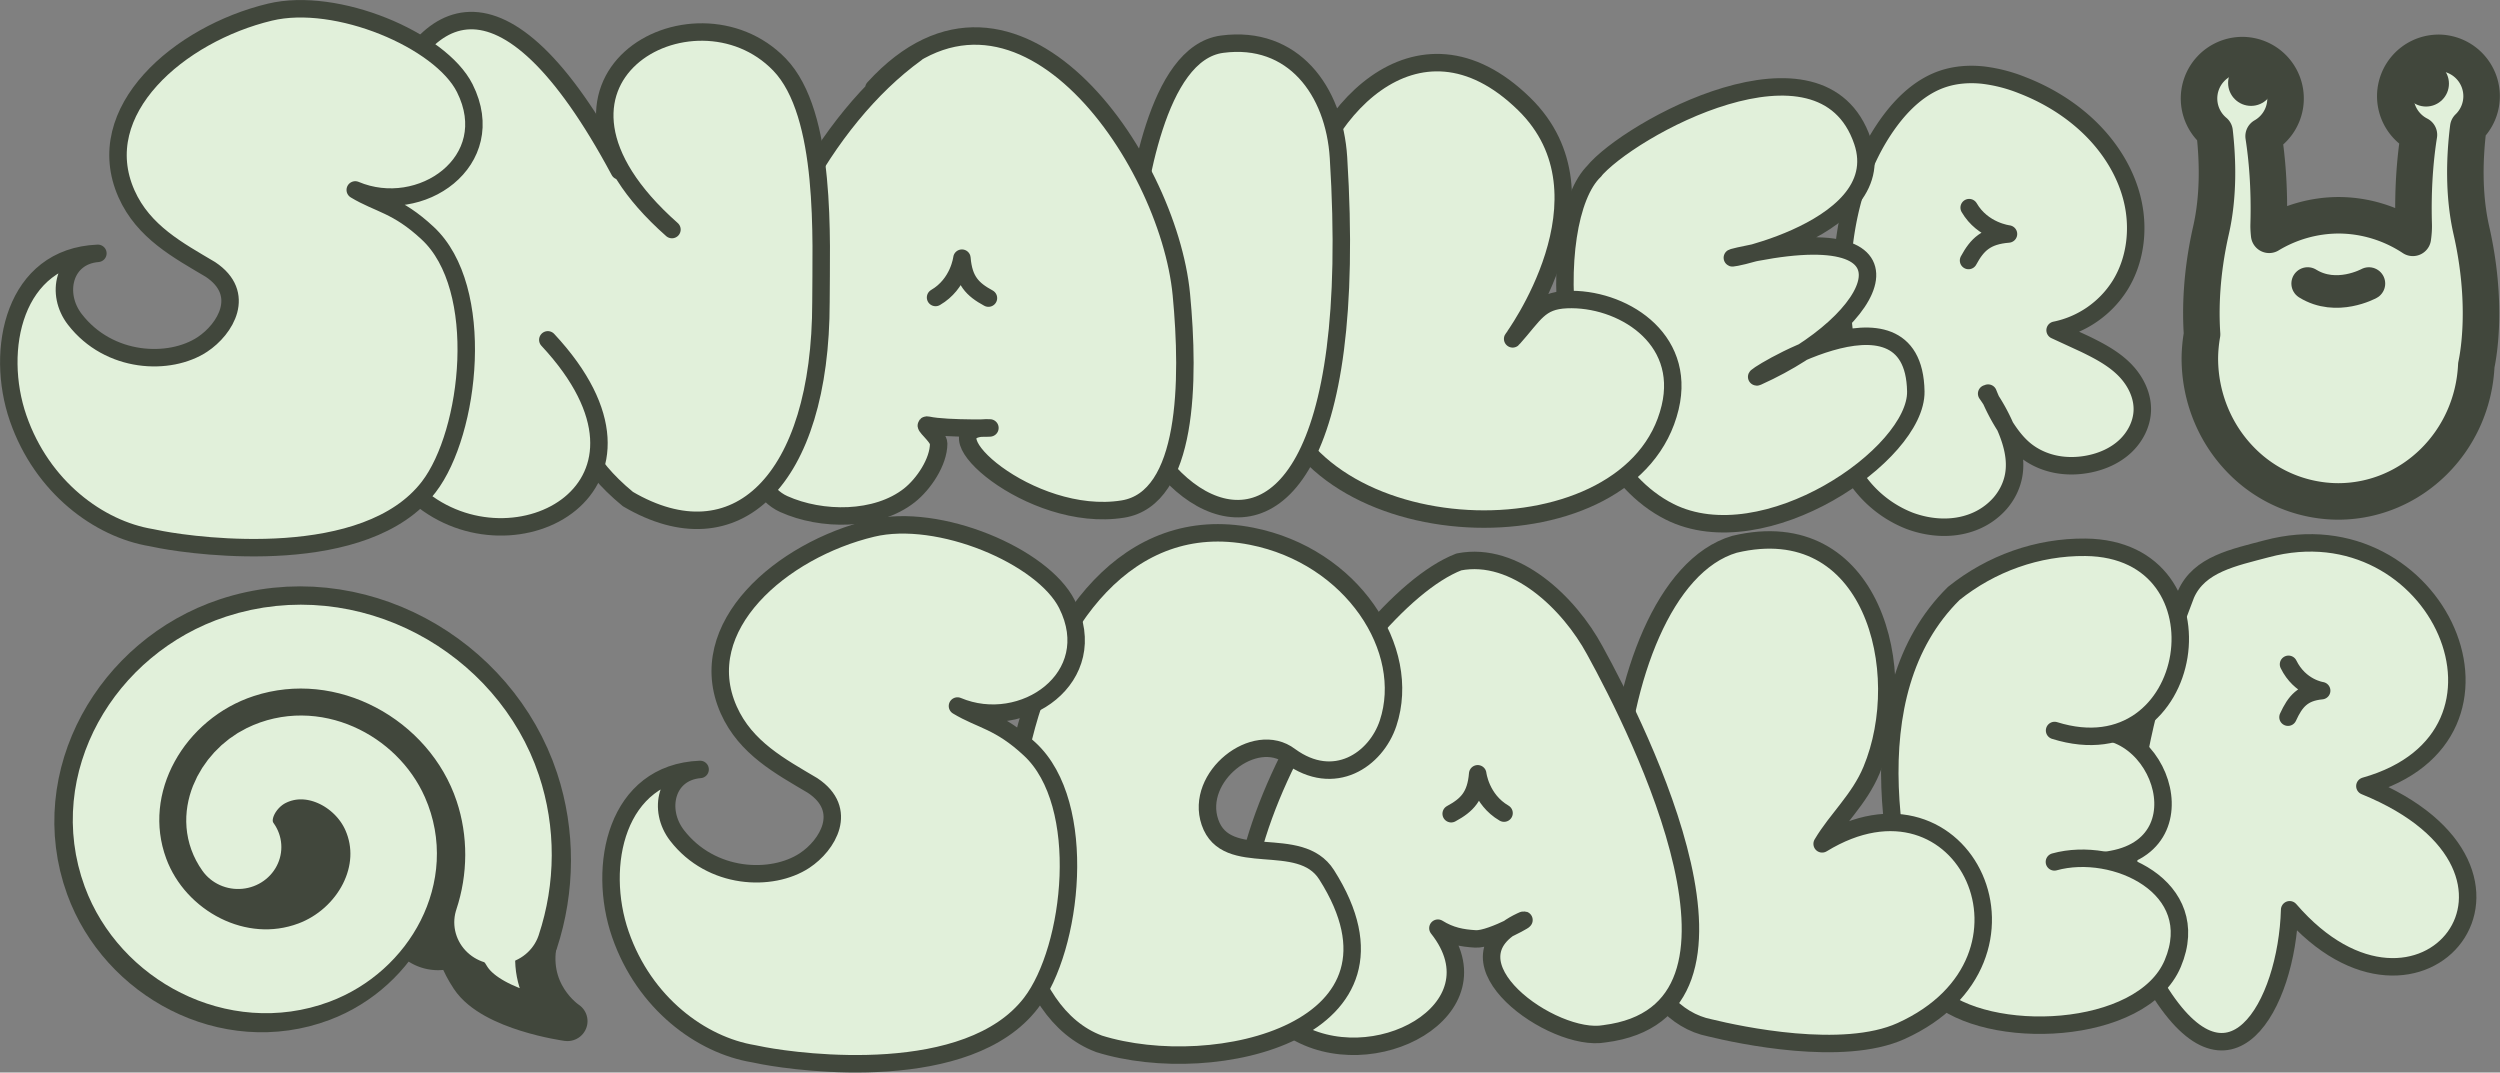 <svg xmlns="http://www.w3.org/2000/svg" xmlns:xlink="http://www.w3.org/1999/xlink" width="413.994" height="177.608" viewBox="0 0 109.536 46.992" xmlns:v="https://vecta.io/nano"><rect x="0" y="0" width="109.536" height="46.992" fill="#808080" stroke="none"/><style><![CDATA[.B{stroke-linejoin:round}.C{stroke:#41473c}.D{stroke-linecap:round}.E{stroke-width:.765}.F{fill:#e1f0da}.G{fill:#41473c}]]></style><g transform="translate(-21.637 -190.114)"><g class="F"><g class="B C D E"><path d="M108.681 207.361c.323.457.599.948.822 1.461.287.661.488 1.39.365 2.101-.081.468-.302.908-.617 1.264a3 3 0 0 1-1.163.799c-.886.343-1.897.278-2.786-.054a5.02 5.02 0 0 1-2.649-6.941c-.303-1.499-.396-3.041-.274-4.566.168-2.109.768-4.223 2.009-5.936.607-.837 1.394-1.59 2.375-1.918.561-.188 1.166-.229 1.755-.167a6.77 6.77 0 0 1 1.716.441c1.078.417 2.087 1.028 2.923 1.827.923.882 1.634 2.006 1.92 3.25s.123 2.607-.55 3.691a4.4 4.4 0 0 1-2.847 1.97l1.302.601c.64.311 1.283.649 1.776 1.162.449.468.76 1.095.743 1.744-.016.6-.315 1.175-.755 1.584s-1.012.659-1.602.773c-.48.094-.98.101-1.459.002s-.938-.306-1.318-.615c-.351-.286-.628-.652-.872-1.033-.296-.463-.547-.953-.75-1.463"/><path d="M91.509 197.59c-2.282 2.156-1.806 12.392 3.281 14.947 4.145 2.082 10.832-2.513 10.787-5.27-.085-5.199-7.582-.358-6.933-.65 5.479-2.466 7.606-7.181-.809-5.288-2.003.451 6.808-.901 5.406-5.026-1.772-5.211-10.274-.521-11.793 1.348"/><path d="M79.405 196.733c-1.088 2.99-2.776 7.446-1.867 10.718 1.928 6.942 15.664 7.29 17.276.514.735-3.089-2.177-4.822-4.53-4.725-1.206.05-1.404.641-2.371 1.721-.032.035 4.649-6.243.503-10.294-4.714-4.606-9.283.499-9.952 5.129"/><path d="M71.19 200.583c.312-2.077 1.086-8.149 3.994-8.533 3.108-.41 4.915 2.035 5.098 4.968 1.722 27.549-15.056 11.528-8.101 2.243"/><path d="M61.78 192.446c-4.054 2.928-7.218 8.999-7.475 14.091-.081 1.595-.097 4.866 1.672 5.662 1.661.747 4.061.756 5.504-.38.622-.49 1.283-1.465 1.283-2.272 0-.31-.774-.872-.471-.804.83.187 3.4.117 2.549.117-2.704 0 1.932 4.208 5.99 3.558 2.879-.461 2.924-5.644 2.566-9.395-.575-6.041-7.322-15.794-13.475-9.044"/></g><path d="M45.141 197.676h7.491v12.528h-7.491z"/><g class="B C D E"><path d="M51.078 200.172c-7.367-6.513.959-11.114 4.711-7.231 2.102 2.176 1.818 7.726 1.818 10.396 0 7.862-3.753 11.41-8.459 8.643-1.993-1.638-2.164-2.921-2.164-2.921"/><path d="M48.775 197.602c-10.296-19.225-14.708 9.259-8.793 14.272 4.17 3.534 11.656-.43 5.657-6.87"/></g></g><path d="M62.628 203.148c1.026-.596 1.155-1.723 1.155-1.723.08.982.461 1.37 1.162 1.75m42.97-3.964c.596 1.026 1.723 1.155 1.723 1.155-.982.08-1.37.461-1.75 1.162" fill="none" class="B C D E"/><g class="F"><use xlink:href="#B" class="B C E"/><path d="M121.957 229.975c5.755 6.669 12.44-1.701 3.296-5.419 7.769-2.191 3.191-12.406-4.31-10.396-1.431.383-2.947.667-3.531 1.996-1.915 4.911-3.781 12.153-1.376 17.021 3.268 5.587 5.803.966 5.921-3.202z" class="B C E"/><path d="M112.091 222.469c3.725-1.871 6.433 4.512 2.078 5.298-.93.168-1.4.249-2.115-.274" class="B C D E"/><path d="M110.429 221.644h2.431v7.203h-2.431z"/><g class="B C E"><path d="M111.657 222.12c6.263 1.962 7.811-7.965 1.351-8.027-2.101-.02-4.131.712-5.766 2.02-4.459 4.397-2.717 12.403-.813 17.549 2.267 2.112 9.059 1.869 10.407-1.335 1.405-3.337-2.557-5.18-5.186-4.45" class="D"/><path d="M101.473 227.087c.643-1.087 1.627-1.94 2.165-3.232 1.797-4.313.03-11.334-6.007-9.893-6.148 1.817-7.33 19.959-1.065 21.189 1.276.311 5.818 1.29 8.365.137 6.93-3.136 2.792-12.027-3.458-8.201z"/><path d="M91.939 235.408c-2.251.416-7.322-3.211-3.659-4.931.646-.303-1.284.817-1.991.775-.603-.035-1.105-.131-1.651-.471 2.843 3.58-2.892 6.644-6.382 4.427-6.283-3.992 2.332-18.55 7.301-20.474 2.476-.484 4.84 1.811 5.956 3.876 1.977 3.593 8.107 15.833.425 16.798z"/><path d="M69.778 235.845c5.106 1.605 14.299-.606 9.984-7.404-1.179-1.857-4.395-.205-5.112-2.304-.679-1.985 1.958-4.075 3.506-2.896 1.939 1.417 3.769.162 4.3-1.441 1.07-3.233-1.575-7.32-5.979-8.191-10.873-2.15-13.846 19.551-6.698 22.235z"/><use xlink:href="#B" x="26.386" y="22.612"/></g></g><path d="M121.907 219.22c.503 1.026 1.453 1.155 1.453 1.155-.828.08-1.155.461-1.476 1.162m-34.348 4.203c-1.026-.596-1.155-1.723-1.155-1.723-.08.982-.461 1.37-1.162 1.75" fill="none" class="D B C E"/><g transform="matrix(0 .645 -.652 0 111.648 215.296)"><g class="G"><path d="M23.233 104.982a3.64 3.64 0 0 0-3.644 3.624 3.64 3.64 0 0 0 3.619 3.649 3.64 3.64 0 0 0 3.654-3.614 3.64 3.64 0 0 0-3.609-3.659"/><use xlink:href="#C" transform="matrix(0 -.327 .325 0 -6.97 139.247)" stroke-width="17.671" paint-order="normal" class="B C D"/></g><path d="M24.544 101.882c3.844.978 5.78-1.956 5.78-1.956s-.692 5.03-2.935 6.497c-2.037 1.333-3.46 1.118-3.46 1.118z" stroke-width="2.708" paint-order="stroke fill markers" class="B C F"/><use xlink:href="#C" transform="matrix(0 -.298 .292 0 -4.67 137.304)" stroke="#e1f0da" stroke-width="19.507" paint-order="normal" class="B D G"/></g><path d="M128.478 192.429a1.9 1.9 0 0 0-.857 3.592c-.147.924-.278 2.247-.23 3.922.006.199-.009.396-.037.591-.975-.644-2.108-.987-3.265-.988a5.92 5.92 0 0 0-3.03.855c-.016-.152-.027-.304-.022-.458.046-1.639-.078-2.94-.221-3.862a1.9 1.9 0 0 0-.94-3.552h-.01a1.9 1.9 0 0 0-1.198 3.358c.14 1.23.187 2.806-.158 4.32-.435 1.915-.462 3.486-.391 4.551a6.47 6.47 0 0 0-.097 1.057c0 1.663.639 3.257 1.777 4.433a5.97 5.97 0 0 0 4.29 1.836c3.232-.008 5.891-2.632 6.046-5.968.118-.557.496-2.776-.216-5.909-.362-1.592-.293-3.255-.136-4.509a1.9 1.9 0 0 0-1.293-3.27z" stroke-width="1.6" paint-order="stroke fill markers" class="B C F"/><g class="G"><use xlink:href="#D"/><use xlink:href="#D" x="7.668" y="0.029"/></g><path d="M122.747 202.537c1.261.784 2.682.001 2.682.001" fill="none" stroke-width="1.429" class="B C D"/></g><defs ><path id="B" d="M28.268 213.671c-2.295-.378-4.789-2.212-5.835-5.231-1.037-2.992-.194-7.079 3.493-7.226-1.502.123-1.872 1.779-1.01 2.893 1.501 1.942 4.155 2.042 5.586 1.1 1.014-.668 1.961-2.224.352-3.289-1.403-.834-2.93-1.638-3.674-3.311-1.618-3.641 2.32-7.011 6.285-7.961 2.917-.703 7.475 1.219 8.536 3.332 1.606 3.201-1.937 5.667-4.799 4.458 1.034.624 1.83.643 3.169 1.891 2.597 2.405 1.88 8.741.052 11.122-2.754 3.586-10.082 2.614-11.698 2.313z"/><path id="C" d="M51.176 79.343c-4.658-6.722-.29-15.61 6.354-18.975 10.331-5.233 22.5 1.145 26.809 11.219 5.924 13.848-2.57 29.45-16.083 34.644-17.337 6.663-36.427-3.988-42.478-20.947-7.426-20.814 5.403-43.419 25.812-50.313 24.284-8.203 50.42 6.815 58.147 30.676 3.269 10.093 3.19 21.118-.06 31.204"/><path id="D" d="M120.262 192.746c.554-.001 1.004.447 1.006 1s-.445 1.005-.999 1.007-1.005-.444-1.009-.998.442-1.006.996-1.01"/></defs></svg>